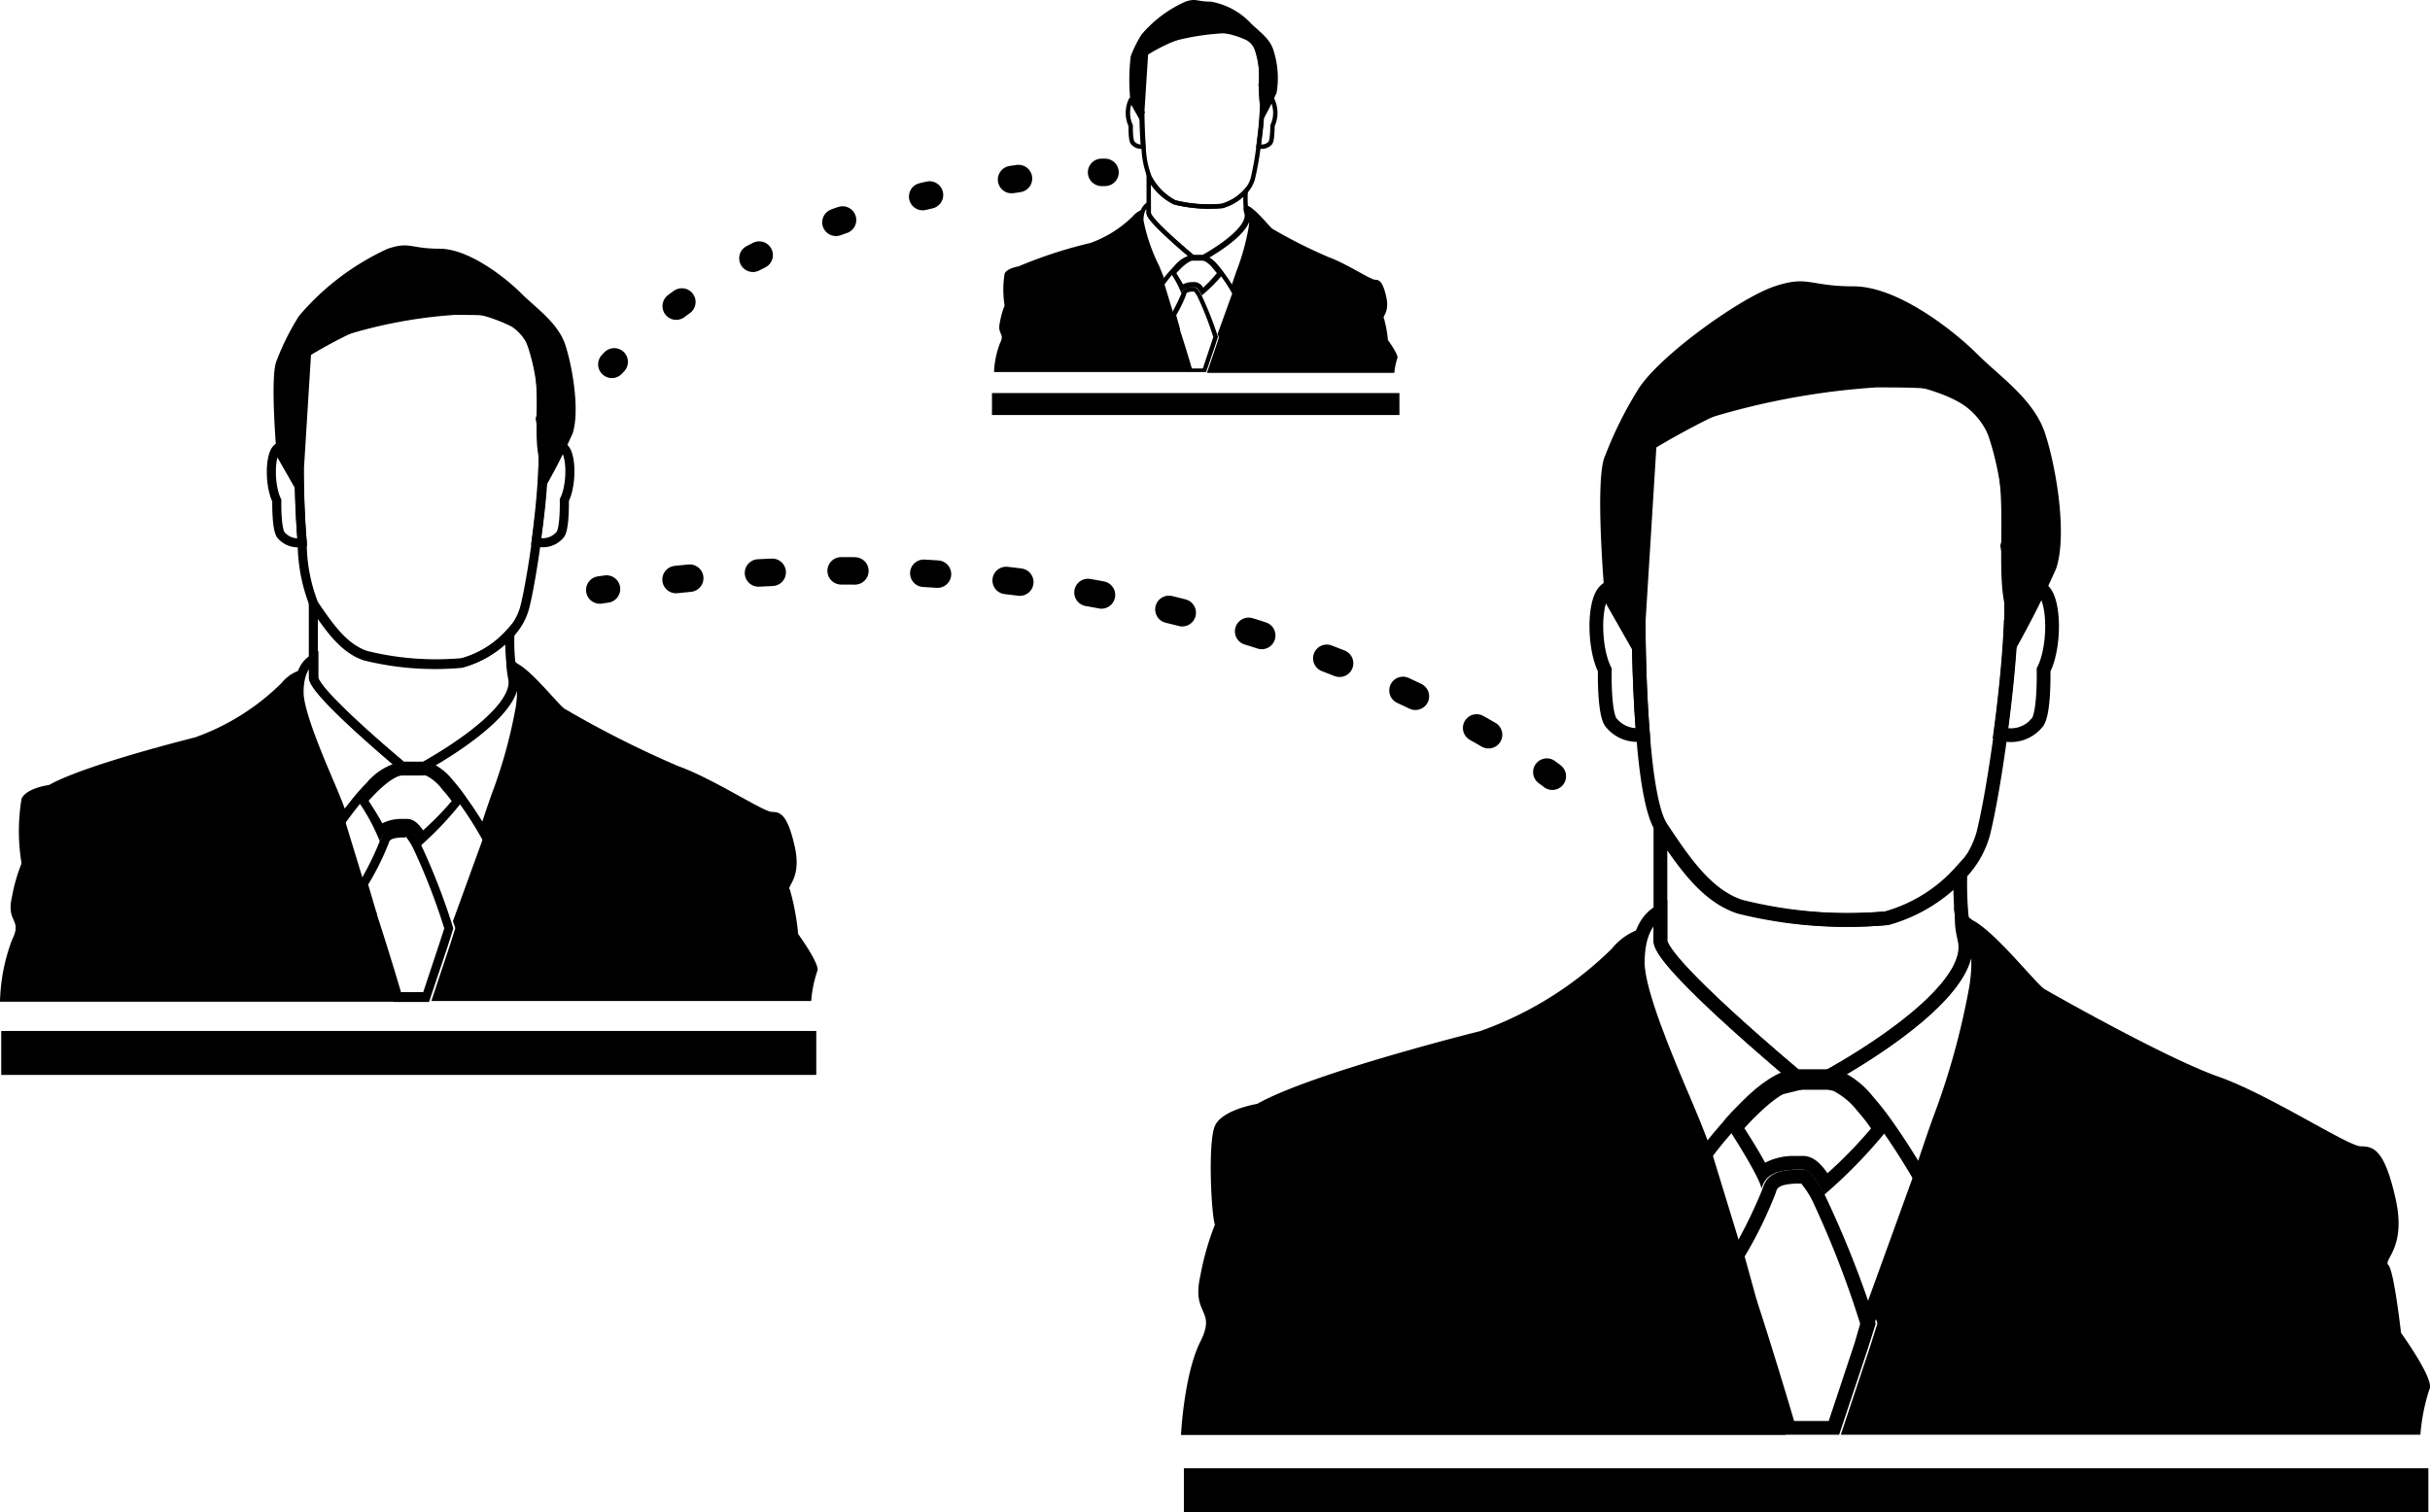 <svg xmlns="http://www.w3.org/2000/svg" viewBox="0 0 176.89 110.1"><defs><style>.cls-1,.cls-3,.cls-4,.cls-5,.cls-6,.cls-7{fill:none;}.cls-1,.cls-3,.cls-4,.cls-5,.cls-6,.cls-7,.cls-8{stroke:#000;}.cls-1,.cls-6,.cls-7,.cls-8{stroke-miterlimit:10;}.cls-2{fill:#000;}.cls-3,.cls-4,.cls-5{stroke-linecap:round;stroke-linejoin:round;stroke-width:2px;}.cls-4{stroke-dasharray:1 5.02;}.cls-5{stroke-dasharray:0.51 6.08;}.cls-6{stroke-width:0.66px;}.cls-7{stroke-width:0.32px;}.cls-8{fill:#4a6491;}</style></defs><title>Clients</title><g id="DASHBOARD_V1"><path class="cls-1" d="M119.6,53.48a2.41,2.41,0,0,1-2.27-.81c-.59-.54-.51-3.89-.51-3.89-.82-1.64-.82-4.93,0-5.75s.82.82,1.64.82c0,0,.35.63.83,1.56v.09S119.28,49.56,119.6,53.48Z"/><path class="cls-1" d="M148.76,48.78s.08,3.35-.51,3.89a2.46,2.46,0,0,1-2.64.74c.37-2.76.67-5.74.76-8.15.43-.85.75-1.41.75-1.41.82,0,.82-1.64,1.64-.82S149.59,47.14,148.76,48.78Z"/><path class="cls-1" d="M146.4,43.85q0,.66,0,1.41c-.09,2.41-.39,5.39-.76,8.15-.4,3-.88,5.73-1.27,7.29a6.75,6.75,0,0,1-1.57,2.8,11.37,11.37,0,0,1-5.41,3.36A32.17,32.17,0,0,1,126.68,66c-2.47-.82-4.11-3.29-5.75-5.75-.7-1.06-1.11-3.9-1.33-6.81-.32-3.92-.32-8-.32-8v-.09l.81-13.06s6.58-4.11,11.51-4.93,9.54.4,11.5,1.64C147.63,31.94,145.58,39.75,146.4,43.85Z"/><path class="cls-2" d="M149.68,41.39c.82-2.47,0-7.4-.82-9.86s-3.29-4.11-4.93-5.75-5.75-4.93-9-4.93-3.29-.82-5.75,0-8.22,4.93-9.86,7.39a28.18,28.18,0,0,0-2.47,4.93c-.82,1.65,0,10.68,0,10.68l2.51,4.41s0-8.51.78-11c0-2.46-1.06-4.71,1.94-6.05a53.48,53.48,0,0,1,14.49-3c3.29,0,4.93,0,6.58.82s3.28,8.22,2.46,10.69a38.43,38.43,0,0,1,.56,8.51A68.19,68.19,0,0,0,149.68,41.39Z"/><path class="cls-3" d="M113,56.52s-.13-.11-.4-.3"/><path class="cls-4" d="M108.36,53.5c-9-5.21-30.6-15-61.71-11"/><path class="cls-3" d="M44.15,42.89l-.49.07"/><path class="cls-3" d="M80.44,12.55h-.25"/><path class="cls-5" d="M74.14,13C67,14,55.36,16.61,46.88,24.21"/><path class="cls-3" d="M44.71,26.35l-.17.18"/><rect class="cls-2" x="0.09" y="75.07" width="59.33" height="3.2"/><rect class="cls-2" x="72.21" y="28.62" width="29.66" height="1.6"/><rect class="cls-2" x="86.18" y="106.91" width="90.59" height="3.2"/><path class="cls-2" d="M87.38,97.69c1.2-2.4-.67-1.87,0-4.8a19.69,19.69,0,0,1,1.06-3.72c-.26-.67-.53-6,0-7.19s3.07-1.6,3.07-1.6c4-2.26,16.24-5.3,16.24-5.3a26.13,26.13,0,0,0,9.58-6,4.5,4.5,0,0,1,2.66-1.6,5.21,5.21,0,0,0-.59,2.69c0,2.11,2,7,3.5,10.35.81,1.88,1.43,3.61,1.43,3.61l2,6.7-.32.56,1,3.48c0,.09.06.18.08.26.83,2.57,1.94,6.12,2.88,9.36h-44S86.18,100.08,87.38,97.69Z"/><path class="cls-2" d="M176.85,101.15a14.17,14.17,0,0,0-.66,3.32H134l2.11-6.34.55-1.74c0-.1-.12-.39-.26-.8l3.56-9.83s.61-1.94,1.38-4.09c0,0,0,0,0,0a54.68,54.68,0,0,0,2.72-9.85c.43-3-.26-4.22-1-4.69l0-.28c1.41,0,5.1,4.77,5.77,5.17s8.91,5.06,12.64,6.37,9.45,5.08,10.39,5.08,1.73.26,2.53,3.84-.94,4.42-.53,4.81.92,4.93.92,4.93S177.25,100.48,176.85,101.15Z"/><path class="cls-2" d="M131.11,86.17a6.66,6.66,0,0,1,.84,1.3,70.86,70.86,0,0,1,3.46,8.92L135,97.81l-1.88,5.66H130.6c-1.08-3.67-2.2-7.21-2.67-8.64a1.6,1.6,0,0,0-.08-.26L127,91.49a30.16,30.16,0,0,0,2.27-4.65c.08-.3.16-.61,1.52-.66h.36m.18-1h-.59c-1.3,0-2.15.33-2.44,1.4a36.23,36.23,0,0,1-2.38,4.79l1,3.48c0,.09.06.18.08.26.83,2.57,1.94,6.12,2.88,9.36h4l2.11-6.34.55-1.74A73.94,73.94,0,0,0,132.83,87c-.58-1.09-1.12-1.83-1.54-1.83Z"/><path class="cls-2" d="M133.11,79.36l.34.07a5.21,5.21,0,0,1,1.75,1.46c.33.37.68.8,1,1.28a32.65,32.65,0,0,1-3.17,3.26c-.54-.78-1.09-1.26-1.79-1.26h-.62a4.54,4.54,0,0,0-2.13.49c-.33-.61-.81-1.42-1.51-2.51.25-.28.53-.58.83-.87,1.8-1.79,2.66-1.93,2.88-1.93h2.38m.08-1h-2.46c-1,0-2.39,1-3.59,2.22-.49.49-1,1-1.37,1.48,1,1.51,2.49,4,2.49,4.52.29-1.07,1.14-1.35,2.44-1.4h.59c.42,0,1,.74,1.54,1.83a36.61,36.61,0,0,0,4.66-4.81,21.69,21.69,0,0,0-1.55-2,6.07,6.07,0,0,0-2.23-1.76l-.4-.08a.25.25,0,0,0-.12,0Z"/><path class="cls-1" d="M130.73,78.36c-1,0-2.39,1-3.59,2.22-.49.49-1,1-1.37,1.48-1,1.12-1.62,2-1.62,2s-.62-1.73-1.43-3.61c-1.45-3.39-3.5-8.24-3.5-10.35s.7-3.24,1.65-3.74V68.5C120.87,70.15,130.73,78.36,130.73,78.36Z"/><path class="cls-1" d="M143.87,71.79a54.68,54.68,0,0,1-2.72,9.85s0,0,0,0c-.77,2.15-1.38,4.09-1.38,4.09s-1-1.76-2.27-3.57a21.69,21.69,0,0,0-1.55-2,6.07,6.07,0,0,0-2.23-1.76,1.19,1.19,0,0,0-.4-.08.25.25,0,0,0-.12,0s10.68-5.75,9.86-9.86c-.09-.46-.16-.93-.21-1.4C143.61,67.57,144.3,68.78,143.87,71.79Z"/><path class="cls-1" d="M133.19,78.36h-2.46s-9.86-8.21-9.86-9.86V60.29c1.64,2.46,3.28,4.93,5.75,5.75a32.17,32.17,0,0,0,10.68.82,11.37,11.37,0,0,0,5.41-3.36,25,25,0,0,0,.1,3.32l0,.28c0,.47.12.94.21,1.4C143.87,72.61,133.19,78.36,133.19,78.36Z"/><path class="cls-6" d="M22,39.49A1.59,1.59,0,0,1,20.49,39c-.39-.36-.34-2.55-.34-2.55-.53-1.08-.53-3.23,0-3.77s.54.54,1.08.54c0,0,.23.41.54,1v.06S21.77,36.92,22,39.49Z"/><path class="cls-6" d="M41.08,36.41s.05,2.19-.33,2.55a1.63,1.63,0,0,1-1.73.48c.24-1.81.44-3.76.49-5.34.29-.55.5-.92.5-.92.53,0,.53-1.08,1.07-.54S41.62,35.33,41.08,36.41Z"/><path class="cls-6" d="M39.53,33.18c0,.29,0,.6,0,.92,0,1.58-.25,3.53-.49,5.34s-.58,3.76-.84,4.78a4.44,4.44,0,0,1-1,1.83,7.38,7.38,0,0,1-3.55,2.2,21.25,21.25,0,0,1-7-.53C25,47.18,23.92,45.56,22.85,44A12.29,12.29,0,0,1,22,39.49c-.21-2.57-.21-5.23-.21-5.23V34.2l.53-8.55s4.31-2.7,7.54-3.23a12,12,0,0,1,7.54,1.07C40.34,25.38,39,30.49,39.53,33.18Z"/><path class="cls-2" d="M41.68,31.57c.54-1.62,0-4.85-.53-6.46S39,22.42,37.92,21.34,34.15,18.11,32,18.11s-2.16-.54-3.77,0A18.62,18.62,0,0,0,21.77,23a18.05,18.05,0,0,0-1.62,3.23c-.53,1.08,0,7,0,7l1.65,2.89s0-5.58.51-7.19c0-1.62-.7-3.09,1.27-4a34.94,34.94,0,0,1,9.49-2c2.16,0,3.23,0,4.31.54s2.15,5.39,1.61,7a25.13,25.13,0,0,1,.37,5.58A44.88,44.88,0,0,0,41.68,31.57Z"/><path class="cls-2" d="M.87,68.45c.79-1.57-.44-1.22,0-3.14a12.31,12.31,0,0,1,.7-2.44,14.28,14.28,0,0,1,0-4.71c.35-.79,2-1,2-1,2.61-1.48,10.64-3.47,10.64-3.47a17.1,17.1,0,0,0,6.27-3.94,2.93,2.93,0,0,1,1.75-1.05,3.3,3.3,0,0,0-.39,1.76c0,1.38,1.34,4.56,2.29,6.78.53,1.23.94,2.37.94,2.37l1.34,4.38c-.09.17-.16.29-.21.37l.66,2.28.06.17c.54,1.69,1.27,4,1.88,6.13H0A13.67,13.67,0,0,1,.87,68.45Z"/><path class="cls-2" d="M59.49,70.72a8.92,8.92,0,0,0-.44,2.17H31.4l1.38-4.15.36-1.14c0-.07-.08-.26-.17-.52l2.34-6.44s.39-1.27.9-2.68v0A36.17,36.17,0,0,0,38,51.48c.28-2-.17-2.76-.68-3.07a1.1,1.1,0,0,0,0-.18c.93,0,3.34,3.12,3.78,3.38a74.52,74.52,0,0,0,8.28,4.18c2.45.86,6.2,3.33,6.81,3.33s1.13.17,1.66,2.51-.62,2.9-.35,3.15a17.39,17.39,0,0,1,.6,3.23S59.75,70.28,59.49,70.72Z"/><path class="cls-2" d="M29.52,60.9a4.69,4.69,0,0,1,.55.85,46.09,46.09,0,0,1,2.27,5.85l-.3.93-1.23,3.71H29.19c-.71-2.42-1.46-4.75-1.75-5.64,0-.07,0-.14-.05-.19l-.59-2a19.54,19.54,0,0,0,1.49-3c.05-.19.1-.4,1-.43h.23m.12-.65h-.39c-.85,0-1.41.21-1.6.91a23,23,0,0,1-1.56,3.14l.67,2.28a1.54,1.54,0,0,1,0,.17c.54,1.69,1.27,4,1.89,6.13h2.58l1.39-4.15L33,67.6a48.49,48.49,0,0,0-2.38-6.15c-.38-.72-.74-1.2-1-1.2Z"/><path class="cls-2" d="M30.83,56.44l.22.05a3.36,3.36,0,0,1,1.15,1,9.13,9.13,0,0,1,.68.84,21.87,21.87,0,0,1-2.08,2.13c-.35-.51-.71-.83-1.17-.83h-.4a3,3,0,0,0-1.4.32c-.22-.4-.53-.93-1-1.64.16-.18.35-.38.54-.57,1.18-1.18,1.75-1.27,1.89-1.27h1.56m.05-.65H29.27a4.2,4.2,0,0,0-2.35,1.45c-.32.32-.62.66-.9,1a14.34,14.34,0,0,1,1.63,3c.19-.7.75-.88,1.6-.91h.39c.27,0,.63.48,1,1.2A24.38,24.38,0,0,0,33.7,58.3a11.81,11.81,0,0,0-1-1.29,3.84,3.84,0,0,0-1.46-1.16L31,55.8Z"/><path class="cls-6" d="M29.27,55.79a4.2,4.2,0,0,0-2.35,1.45c-.32.32-.62.66-.9,1C25.4,59,25,59.56,25,59.56s-.41-1.14-.94-2.37c-.95-2.22-2.29-5.4-2.29-6.78s.46-2.12,1.08-2.45v1.37C22.81,50.41,29.27,55.79,29.27,55.79Z"/><path class="cls-6" d="M37.88,51.48a36.17,36.17,0,0,1-1.78,6.46v0c-.5,1.41-.9,2.68-.9,2.68A26.1,26.1,0,0,0,33.7,58.3a11.81,11.81,0,0,0-1-1.29,3.84,3.84,0,0,0-1.46-1.16A.8.8,0,0,0,31,55.8h-.08s7-3.77,6.46-6.46a9.26,9.26,0,0,1-.13-.92C37.71,48.72,38.16,49.51,37.88,51.48Z"/><path class="cls-6" d="M30.88,55.79H29.27s-6.46-5.38-6.46-6.46V44c1.08,1.61,2.15,3.23,3.77,3.77a21.23,21.23,0,0,0,7,.53,7.36,7.36,0,0,0,3.54-2.2,14.74,14.74,0,0,0,.07,2.18,1.1,1.1,0,0,0,0,.18,9.26,9.26,0,0,0,.13.92C37.88,52,30.88,55.79,30.88,55.79Z"/><path class="cls-7" d="M83.2,10.67a.79.79,0,0,1-.73-.26c-.19-.18-.16-1.26-.16-1.26a2.21,2.21,0,0,1,0-1.86c.26-.27.26.26.53.26l.26.51v0S83.1,9.4,83.2,10.67Z"/><path class="cls-7" d="M92.63,9.15s0,1.08-.16,1.26a.82.82,0,0,1-.86.23c.12-.89.22-1.85.25-2.63l.24-.46c.27,0,.27-.53.53-.26A2.21,2.21,0,0,1,92.63,9.15Z"/><path class="cls-7" d="M91.87,7.55c0,.15,0,.3,0,.46,0,.78-.13,1.74-.25,2.63A23.29,23.29,0,0,1,91.2,13a2.27,2.27,0,0,1-.5.91A3.7,3.7,0,0,1,89,15a10.37,10.37,0,0,1-3.46-.26,4.33,4.33,0,0,1-1.86-1.86,6.45,6.45,0,0,1-.43-2.2c-.1-1.27-.1-2.58-.1-2.58v0l.27-4.22a13.1,13.1,0,0,1,3.72-1.6,6,6,0,0,1,3.72.53C92.27,3.7,91.6,6.23,91.87,7.55Z"/><path class="cls-2" d="M92.93,6.76a6.56,6.56,0,0,0-.26-3.19c-.27-.8-1.07-1.33-1.6-1.86A5.25,5.25,0,0,0,88.15.12c-1.06,0-1.06-.27-1.86,0A9,9,0,0,0,83.1,2.51a8.46,8.46,0,0,0-.79,1.59,14.64,14.64,0,0,0,0,3.46L83.12,9a19.26,19.26,0,0,1,.25-3.55c0-.8-.34-1.52.62-2a17.47,17.47,0,0,1,4.69-1,4.71,4.71,0,0,1,2.13.26c.53.27,1.06,2.66.79,3.46A12.06,12.06,0,0,1,91.78,9,22.74,22.74,0,0,0,92.93,6.76Z"/><path class="cls-2" d="M72.79,25c.39-.78-.22-.6,0-1.55a6,6,0,0,1,.34-1.2,7.26,7.26,0,0,1,0-2.33c.18-.39,1-.52,1-.52a33.21,33.21,0,0,1,5.25-1.71,8.43,8.43,0,0,0,3.09-1.95,1.48,1.48,0,0,1,.86-.51,1.68,1.68,0,0,0-.19.87,13.09,13.09,0,0,0,1.13,3.34c.27.61.47,1.17.47,1.17l.66,2.17a2,2,0,0,0-.1.18L85.62,24l0,.09c.27.83.62,2,.93,3H72.36A6.58,6.58,0,0,1,72.79,25Z"/><path class="cls-2" d="M101.72,26.08a4.58,4.58,0,0,0-.22,1.07H87.86l.68-2,.18-.56s0-.13-.09-.26l1.15-3.18s.2-.62.45-1.32h0a17.25,17.25,0,0,0,.88-3.18c.14-1-.08-1.37-.33-1.52V15c.45,0,1.65,1.54,1.86,1.67a36.52,36.52,0,0,0,4.09,2.06c1.21.43,3.06,1.64,3.36,1.64s.56.09.82,1.24-.31,1.43-.17,1.56a8.31,8.31,0,0,1,.29,1.59S101.84,25.86,101.72,26.08Z"/><path class="cls-2" d="M86.93,21.24a2,2,0,0,1,.27.42,23.18,23.18,0,0,1,1.12,2.88l-.15.46-.61,1.83h-.8c-.35-1.19-.71-2.34-.86-2.79l0-.09-.28-1a9.42,9.42,0,0,0,.73-1.51c0-.09.05-.19.49-.21h.12m.06-.33H86.8c-.42,0-.7.1-.79.45a14,14,0,0,1-.77,1.55L85.56,24l0,.09c.27.83.63,2,.93,3H87.8l.68-2,.18-.56a24.35,24.35,0,0,0-1.18-3c-.18-.35-.36-.59-.49-.59Z"/><path class="cls-2" d="M87.58,19l.08,0h0a1.74,1.74,0,0,1,.58.48c.11.12.22.26.34.41a10.73,10.73,0,0,1-1,1.06.72.72,0,0,0-.58-.41h-.2a1.57,1.57,0,0,0-.69.16c-.1-.2-.26-.46-.48-.81l.26-.28c.59-.58.86-.63.94-.63h.77m0-.32h-.79a2.08,2.08,0,0,0-1.17.72l-.44.48A6.94,6.94,0,0,1,86,21.37c.09-.35.37-.44.79-.45H87c.13,0,.31.24.49.59A11.82,11.82,0,0,0,89,20a7.84,7.84,0,0,0-.5-.64,2.15,2.15,0,0,0-.72-.57l-.13,0Z"/><path class="cls-7" d="M86.81,18.71a2.08,2.08,0,0,0-1.17.72l-.44.48c-.31.36-.52.66-.52.66s-.2-.56-.46-1.17a13.18,13.18,0,0,1-1.14-3.34c0-.7.23-1,.54-1.21v.67C83.62,16.06,86.81,18.71,86.81,18.71Z"/><path class="cls-7" d="M91.05,16.59a17.25,17.25,0,0,1-.88,3.18h0c-.25.7-.45,1.32-.45,1.32A12,12,0,0,0,89,20a7.84,7.84,0,0,0-.5-.64,2.15,2.15,0,0,0-.72-.57l-.13,0h0s3.45-1.86,3.19-3.19c0-.15-.05-.3-.07-.45C91,15.22,91.19,15.61,91.05,16.59Z"/><path class="cls-7" d="M87.6,18.71h-.79s-3.19-2.65-3.19-3.19V12.87a4.22,4.22,0,0,0,1.86,1.86,10.3,10.3,0,0,0,3.45.26,3.65,3.65,0,0,0,1.75-1.08,7.82,7.82,0,0,0,0,1.07v.09c0,.15,0,.3.07.45C91.05,16.85,87.6,18.71,87.6,18.71Z"/><line class="cls-8" x1="139.76" y1="85.76" x2="135.91" y2="96.39"/><line class="cls-1" x1="124.15" y1="84.11" x2="126.4" y2="91.46"/></g></svg>
